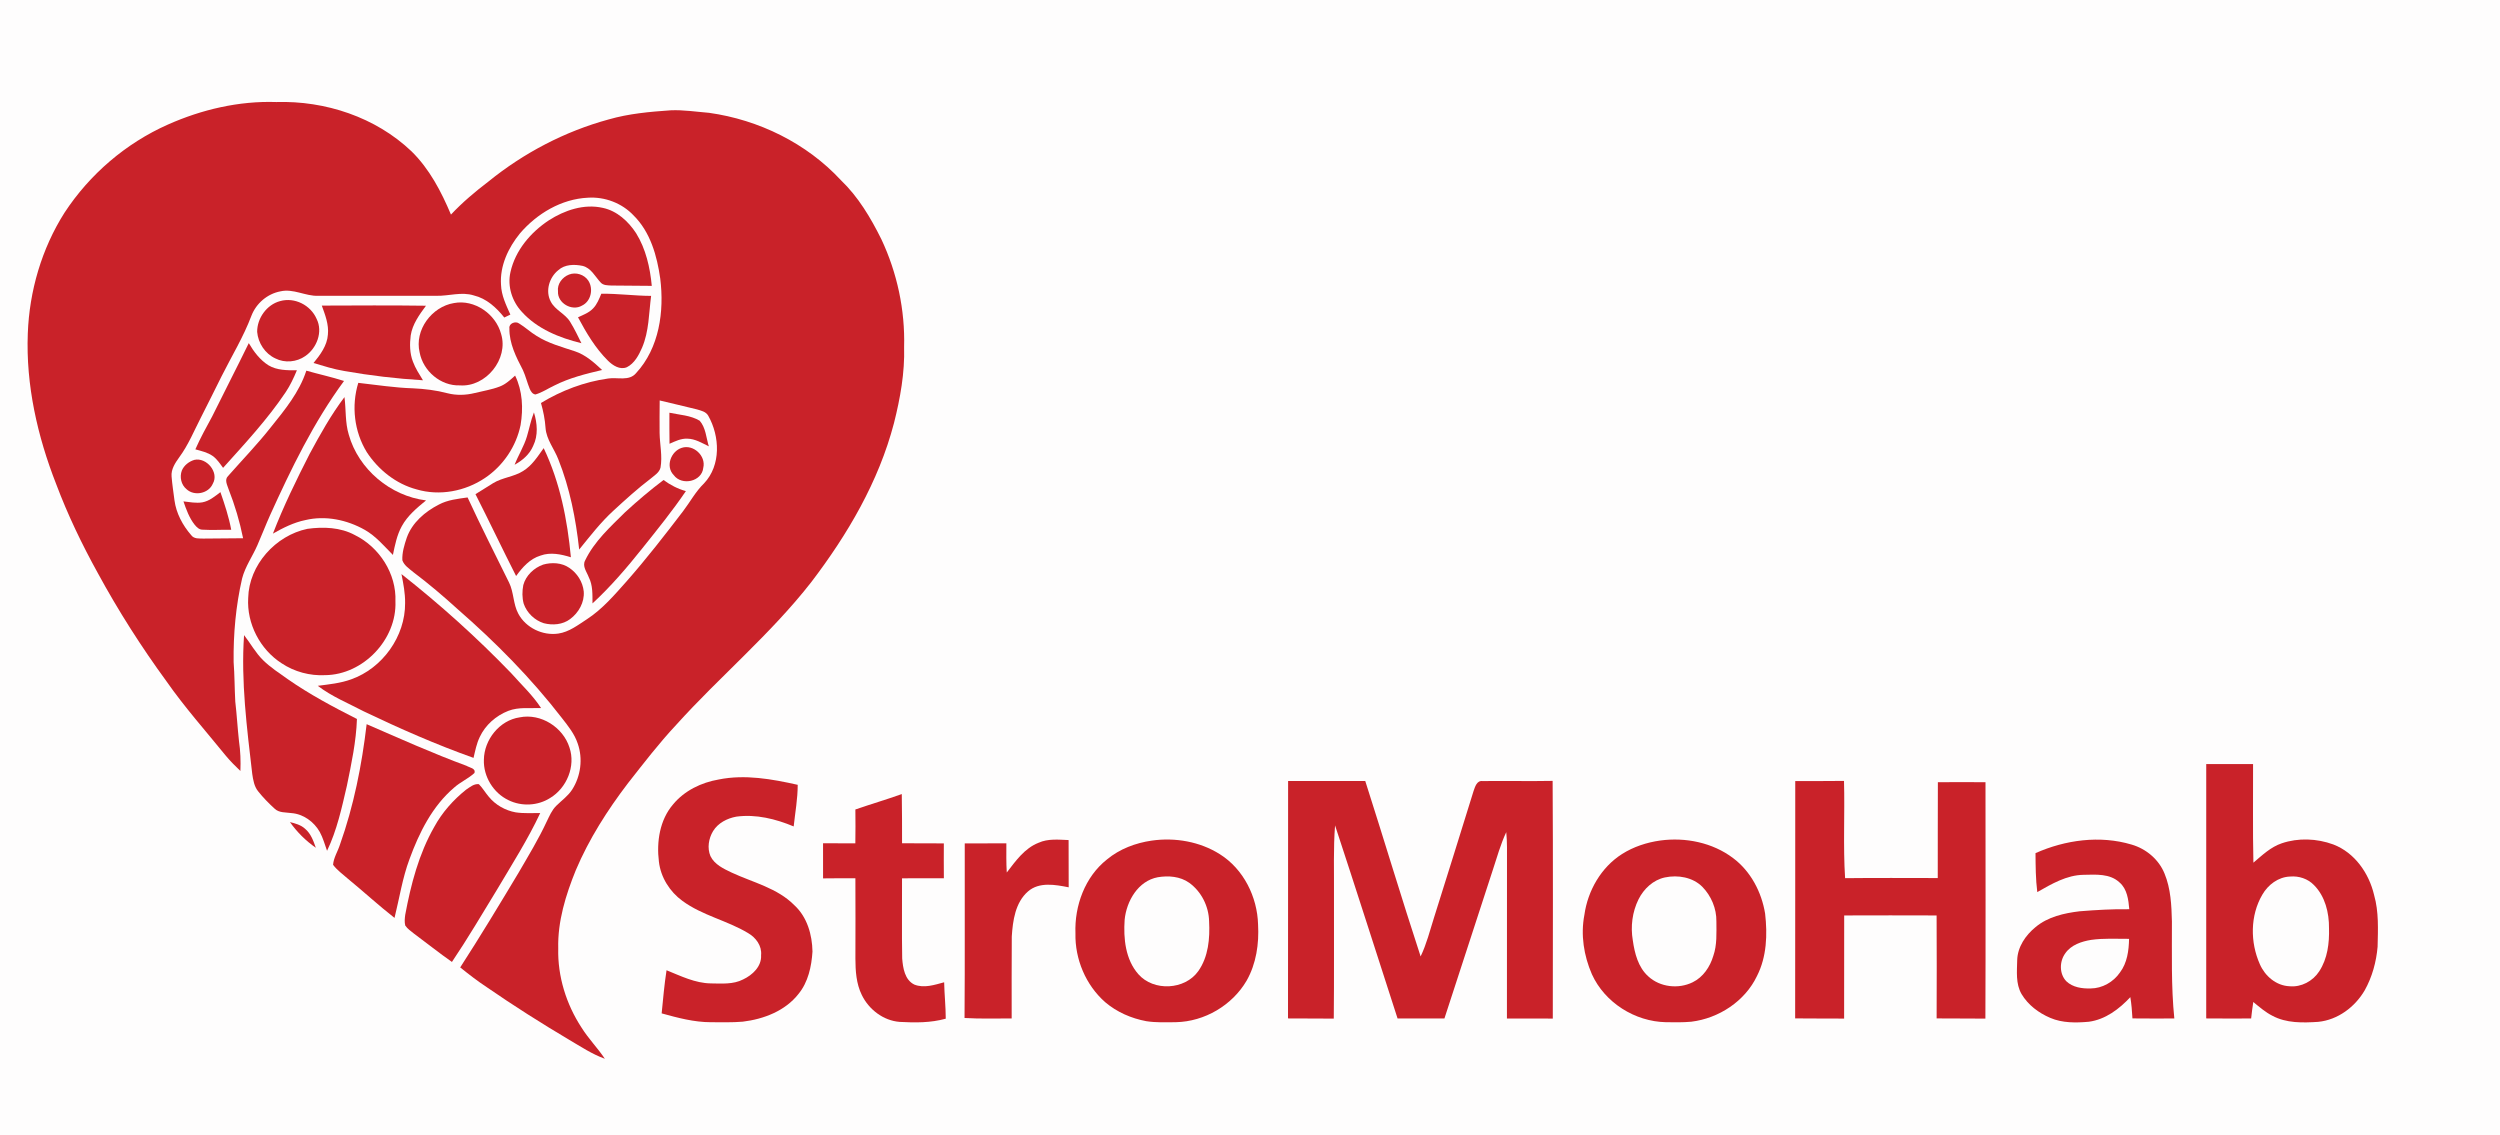 <?xml version="1.0" encoding="UTF-8" ?>
<!DOCTYPE svg PUBLIC "-//W3C//DTD SVG 1.1//EN" "http://www.w3.org/Graphics/SVG/1.1/DTD/svg11.dtd">
<svg width="1484pt" height="674pt" viewBox="0 0 1484 674" version="1.1" xmlns="http://www.w3.org/2000/svg">
<path fill="#fefdfd" d=" M 0.00 0.00 L 1484.00 0.00 L 1484.00 674.00 L 0.00 674.00 L 0.00 0.00 Z" />
<path fill="#c92229" d=" M 99.65 73.95 C 119.80 64.98 141.88 59.83 163.99 60.57 C 193.08 59.68 222.98 69.56 244.23 89.79 C 254.94 100.26 261.93 113.73 267.69 127.38 C 274.45 120.17 282.03 113.79 289.88 107.81 C 310.81 90.82 335.24 78.01 361.26 70.91 C 373.23 67.44 385.69 66.35 398.07 65.48 C 405.71 65.14 413.29 66.36 420.89 66.97 C 450.38 71.10 478.76 84.98 499.10 106.90 C 509.46 116.81 516.87 129.30 523.19 142.05 C 532.55 161.93 537.28 184.03 536.68 206.00 C 537.12 221.28 534.38 236.45 530.65 251.21 C 521.58 285.89 503.13 317.31 481.52 345.61 C 457.55 376.35 427.40 401.43 401.36 430.31 C 391.14 441.23 382.04 453.11 372.80 464.86 C 360.61 480.84 349.67 497.96 341.81 516.52 C 335.82 531.26 330.97 546.92 331.37 563.00 C 330.97 579.55 336.11 596.06 345.13 609.88 C 349.23 616.48 354.74 622.04 359.05 628.49 C 351.49 625.77 344.78 621.29 337.90 617.25 C 321.25 607.37 304.90 596.99 288.96 586.00 C 283.47 582.39 278.29 578.36 273.18 574.26 C 285.13 555.78 296.50 536.92 307.82 518.05 C 313.66 507.99 319.73 498.04 324.62 487.48 C 326.19 484.26 327.63 480.84 330.23 478.29 C 333.41 475.14 337.18 472.52 339.63 468.71 C 344.76 460.71 346.11 450.34 342.93 441.36 C 341.07 435.68 337.25 431.00 333.65 426.35 C 315.32 402.59 294.12 381.17 271.52 361.48 C 263.10 353.82 254.42 346.44 245.32 339.59 C 242.91 337.55 239.93 335.70 238.84 332.59 C 238.61 328.01 240.02 323.48 241.46 319.17 C 244.65 310.24 252.28 303.72 260.52 299.51 C 265.77 296.71 271.77 296.10 277.56 295.28 C 285.42 312.27 293.87 328.98 302.16 345.77 C 305.06 351.62 304.55 358.54 307.68 364.31 C 312.12 372.63 322.11 377.45 331.40 376.09 C 337.86 375.14 343.10 370.99 348.43 367.55 C 357.61 361.56 364.78 353.13 372.00 345.02 C 383.75 331.66 394.67 317.60 405.46 303.47 C 409.65 297.98 412.92 291.76 417.93 286.92 C 428.08 276.18 427.33 258.99 420.40 246.75 C 419.02 244.31 416.09 243.74 413.64 243.00 C 406.31 241.16 398.93 239.50 391.59 237.71 C 391.56 244.15 391.44 250.58 391.54 257.02 C 391.65 263.87 393.30 270.75 392.08 277.59 C 391.32 280.60 388.39 282.26 386.19 284.15 C 378.47 290.02 371.29 296.55 364.16 303.11 C 356.57 310.05 350.28 318.24 343.80 326.20 C 341.82 307.99 338.25 289.79 331.44 272.73 C 329.04 266.43 324.33 260.93 323.83 253.99 C 323.50 248.97 322.49 244.04 321.12 239.21 C 333.30 231.81 346.94 226.63 361.08 224.67 C 366.54 223.84 373.46 226.39 377.56 221.50 C 391.37 206.59 394.36 184.84 391.92 165.36 C 390.01 151.87 386.07 137.74 376.11 127.90 C 369.22 120.56 358.97 116.69 348.96 117.36 C 333.24 118.11 318.73 126.78 308.64 138.55 C 301.71 147.05 296.65 157.81 297.40 169.01 C 297.59 175.32 300.43 181.08 302.95 186.74 C 301.73 187.29 300.53 187.87 299.35 188.48 C 294.65 182.60 288.78 177.17 281.26 175.37 C 273.95 173.05 266.45 175.77 259.03 175.59 C 235.66 175.54 212.29 175.55 188.92 175.60 C 181.28 175.87 174.12 171.16 166.44 172.95 C 158.69 174.41 152.09 180.08 149.25 187.41 C 144.53 199.95 137.53 211.41 131.53 223.35 C 127.46 231.43 123.51 239.57 119.37 247.62 C 115.24 255.64 111.81 264.11 106.42 271.42 C 104.02 274.77 101.46 278.53 101.85 282.86 C 102.23 287.60 102.97 292.29 103.57 297.01 C 104.60 304.69 108.42 311.81 113.45 317.61 C 115.16 320.04 118.33 319.62 120.91 319.70 C 128.71 319.60 136.50 319.58 144.30 319.50 C 142.30 309.57 139.41 299.84 135.70 290.42 C 134.92 287.94 133.07 284.79 135.40 282.56 C 143.86 272.96 152.79 263.75 160.72 253.68 C 169.03 243.36 177.68 232.83 181.84 220.03 C 189.28 222.14 196.84 223.78 204.21 226.14 C 186.16 250.69 172.80 278.28 160.26 305.95 C 157.65 311.78 155.38 317.75 152.80 323.60 C 149.90 330.26 145.55 336.29 143.71 343.40 C 139.98 359.64 138.47 376.34 138.68 392.99 C 139.28 400.80 139.23 408.63 139.66 416.45 C 140.58 424.28 141.00 432.15 141.87 439.99 C 142.74 445.83 142.94 451.75 142.70 457.65 C 139.72 454.81 136.80 451.90 134.16 448.74 C 122.24 434.05 109.62 419.88 98.77 404.35 C 83.82 383.88 70.17 362.45 58.06 340.17 C 48.64 323.13 40.18 305.54 33.33 287.31 C 22.23 258.96 15.31 228.55 16.50 197.97 C 17.43 172.73 24.73 147.63 38.30 126.25 C 53.23 103.46 74.73 85.02 99.65 73.95 Z" />
<path fill="#c92229" d=" M 325.79 130.79 C 335.13 124.79 346.68 120.85 357.81 123.39 C 366.24 125.16 372.98 131.38 377.58 138.41 C 383.40 147.79 385.87 158.81 386.90 169.69 C 378.90 169.66 370.90 169.58 362.90 169.49 C 360.69 169.36 358.05 169.48 356.48 167.61 C 353.21 164.11 350.88 159.07 345.83 157.83 C 340.99 156.81 335.23 156.86 331.38 160.40 C 326.03 164.68 323.61 172.73 326.90 178.96 C 329.52 184.16 335.62 186.22 338.53 191.20 C 341.02 195.22 343.03 199.51 345.14 203.73 C 332.15 200.56 318.98 195.29 309.82 185.17 C 303.97 178.91 301.06 169.88 303.03 161.44 C 305.90 148.60 314.99 137.92 325.79 130.79 Z" />
<path fill="#c92229" d=" M 337.79 162.97 C 341.83 161.38 346.83 162.95 349.22 166.58 C 352.38 171.40 350.86 178.85 345.48 181.40 C 339.55 184.94 330.82 179.95 331.22 172.97 C 330.66 168.55 333.80 164.52 337.79 162.97 Z" />
<path fill="#c92229" d=" M 356.94 174.36 C 366.82 174.24 376.62 175.60 386.50 175.64 C 385.15 185.94 385.30 196.67 381.13 206.39 C 379.16 210.86 376.66 215.68 372.10 217.98 C 367.96 219.71 363.77 216.93 360.90 214.12 C 353.43 206.72 348.02 197.56 343.10 188.34 C 346.24 186.90 349.63 185.65 352.06 183.08 C 354.43 180.65 355.64 177.42 356.94 174.36 Z" />
<path fill="#c92229" d=" M 166.24 178.74 C 174.89 176.27 184.41 181.13 187.94 189.29 C 191.82 196.97 188.02 206.73 181.20 211.37 C 176.09 214.95 169.05 215.62 163.46 212.76 C 157.35 209.96 153.21 203.62 152.65 196.99 C 152.61 188.89 158.32 180.86 166.24 178.74 Z" />
<path fill="#c92229" d=" M 269.50 179.89 C 281.73 177.58 294.34 186.44 297.46 198.27 C 302.01 213.09 288.40 229.91 272.97 228.76 C 261.60 229.18 251.20 220.28 249.10 209.23 C 245.92 195.95 256.30 182.02 269.50 179.89 Z" />
<path fill="#c92229" d=" M 191.02 181.40 C 211.63 181.33 232.25 181.19 252.86 181.48 C 248.94 186.80 244.84 192.39 243.80 199.09 C 243.14 204.28 243.20 209.73 245.11 214.67 C 246.57 218.62 248.89 222.16 251.08 225.73 C 235.39 224.79 219.74 222.95 204.26 220.20 C 198.08 219.17 192.10 217.27 186.11 215.48 C 190.11 210.59 194.20 205.15 194.64 198.60 C 195.27 192.62 193.00 186.91 191.02 181.40 Z" />
<path fill="#c92229" d=" M 302.38 194.90 C 301.93 192.04 305.98 190.39 308.10 192.00 C 311.76 194.19 314.86 197.19 318.52 199.39 C 325.49 203.82 333.52 205.96 341.28 208.53 C 347.60 210.62 352.63 215.16 357.41 219.63 C 347.72 221.90 337.95 224.33 329.02 228.86 C 325.29 230.61 321.83 232.99 317.85 234.16 C 316.05 233.95 315.06 232.27 314.43 230.77 C 312.94 227.12 312.04 223.27 310.40 219.68 C 306.37 211.95 302.25 203.86 302.38 194.90 Z" />
<path fill="#c92229" d=" M 147.68 203.68 C 150.63 208.75 154.31 213.63 159.32 216.82 C 164.40 219.89 170.49 219.82 176.23 219.81 C 174.37 224.27 172.32 228.68 169.63 232.72 C 158.77 248.93 145.43 263.25 132.42 277.72 C 130.57 275.21 128.83 272.50 126.25 270.66 C 123.20 268.51 119.48 267.73 115.96 266.73 C 118.91 260.04 122.45 253.63 125.94 247.21 C 133.12 232.66 140.57 218.26 147.68 203.68 Z" />
<path fill="#c92229" d=" M 296.60 229.46 C 300.17 228.13 302.98 225.46 305.77 222.95 C 310.20 232.05 310.67 242.46 309.02 252.30 C 306.42 265.03 298.63 276.53 287.85 283.75 C 276.14 291.64 260.93 294.55 247.29 290.50 C 235.09 287.27 224.62 278.90 217.75 268.44 C 210.25 256.25 208.48 240.92 212.68 227.26 C 223.46 228.44 234.20 230.18 245.06 230.50 C 251.99 230.81 258.92 231.65 265.64 233.43 C 270.93 234.79 276.51 234.61 281.80 233.30 C 286.73 232.06 291.83 231.30 296.60 229.46 Z" />
<path fill="#c92229" d=" M 183.77 269.49 C 190.04 257.87 196.49 246.27 204.48 235.72 C 205.44 243.13 204.83 250.75 207.02 257.97 C 212.79 278.56 231.75 294.42 252.90 297.04 C 247.49 301.48 241.91 306.09 238.51 312.34 C 235.60 317.61 234.45 323.58 233.23 329.41 C 227.99 324.12 223.11 318.25 216.54 314.53 C 205.97 308.54 193.18 305.87 181.23 308.73 C 174.35 310.14 168.04 313.32 162.00 316.77 C 168.25 300.57 175.89 284.95 183.77 269.49 Z" />
<path fill="#c92229" d=" M 397.36 244.99 C 403.37 246.28 409.95 246.51 415.33 249.74 C 418.98 253.90 419.18 259.86 420.76 264.96 C 416.71 262.98 412.65 260.47 408.01 260.39 C 404.24 260.22 400.78 261.93 397.43 263.42 C 397.38 257.27 397.30 251.13 397.36 244.99 Z" />
<path fill="#c92229" d=" M 312.77 259.13 C 314.21 254.36 315.09 249.44 316.95 244.81 C 318.93 251.22 319.55 258.45 316.50 264.65 C 314.41 269.67 310.13 273.31 305.47 275.89 C 307.67 270.19 311.02 265.00 312.77 259.13 Z" />
<path fill="#c92229" d=" M 404.64 265.85 C 411.53 263.54 419.21 270.59 417.46 277.70 C 416.64 285.94 404.67 288.49 399.95 282.04 C 394.89 276.94 398.21 267.93 404.64 265.85 Z" />
<path fill="#c92229" d=" M 310.46 279.63 C 315.80 276.38 319.18 270.97 322.73 266.01 C 332.40 286.24 336.82 308.59 338.88 330.79 C 333.09 329.00 326.76 327.63 320.86 329.79 C 314.56 331.68 310.08 336.78 306.36 341.93 C 298.17 325.80 290.43 309.46 282.24 293.33 C 285.77 291.23 289.18 288.96 292.68 286.83 C 298.19 283.44 304.98 283.08 310.46 279.63 Z" />
<path fill="#c92229" d=" M 115.38 272.98 C 122.58 271.34 130.21 280.40 126.33 287.12 C 123.86 293.02 115.27 294.71 110.68 290.34 C 107.49 287.74 106.54 283.11 107.93 279.33 C 109.25 276.20 112.18 273.94 115.38 272.98 Z" />
<path fill="#c92229" d=" M 371.06 304.06 C 378.36 297.33 385.95 290.92 393.87 284.93 C 397.88 287.88 402.32 290.20 407.14 291.52 C 399.17 303.27 390.20 314.31 381.34 325.41 C 372.16 336.94 362.55 348.18 351.70 358.19 C 351.67 352.95 351.95 347.44 349.49 342.63 C 348.33 339.48 345.48 336.09 347.35 332.64 C 352.79 321.32 362.28 312.77 371.06 304.06 Z" />
<path fill="#c92229" d=" M 120.06 298.20 C 124.24 297.46 127.56 294.62 130.84 292.13 C 133.39 299.45 135.83 306.84 137.26 314.47 C 131.55 314.40 125.82 314.78 120.12 314.41 C 118.17 314.40 116.73 312.91 115.58 311.52 C 112.34 307.45 110.57 302.48 108.90 297.63 C 112.59 298.03 116.34 298.81 120.06 298.20 Z" />
<path fill="#c92229" d=" M 182.49 313.92 C 191.95 312.62 202.06 312.97 210.63 317.61 C 225.22 324.77 235.40 340.60 234.73 357.00 C 235.60 379.56 215.64 400.54 193.05 400.77 C 183.96 401.25 174.76 398.78 167.18 393.73 C 154.37 385.51 146.41 370.19 147.33 354.95 C 147.78 335.36 163.57 317.86 182.49 313.92 Z" />
<path fill="#c92229" d=" M 322.41 335.15 C 327.51 333.69 333.42 333.98 337.89 337.05 C 342.61 340.19 345.95 345.44 346.51 351.11 C 347.02 357.51 343.49 363.74 338.43 367.48 C 334.04 370.82 328.02 371.29 322.81 369.94 C 317.36 368.23 312.76 363.80 310.88 358.40 C 309.88 354.80 309.93 350.93 310.63 347.29 C 312.16 341.60 316.94 337.09 322.41 335.15 Z" />
<path fill="#c92229" d=" M 238.31 340.78 C 261.31 358.88 283.11 378.51 303.43 399.58 C 309.44 406.39 316.20 412.62 321.17 420.29 C 314.68 420.58 307.90 419.56 301.70 421.98 C 294.43 424.82 288.12 430.35 284.79 437.47 C 282.89 441.37 282.08 445.68 281.09 449.88 C 258.86 441.97 237.23 432.45 215.95 422.27 C 206.73 417.43 196.95 413.48 188.63 407.10 C 195.32 406.22 202.13 405.58 208.50 403.24 C 227.06 396.65 240.63 377.74 240.47 357.97 C 240.55 352.17 239.44 346.45 238.31 340.78 Z" />
<path fill="#c92229" d=" M 144.87 377.00 C 148.69 381.89 151.67 387.46 156.12 391.84 C 160.55 396.19 165.79 399.58 170.83 403.16 C 183.80 412.21 197.79 419.64 211.88 426.79 C 211.42 440.19 208.59 453.35 205.91 466.44 C 202.88 479.53 200.01 492.85 194.14 505.03 C 192.78 501.29 191.75 497.39 189.83 493.88 C 186.40 487.79 180.06 483.18 172.99 482.65 C 169.61 482.14 165.65 482.60 163.00 480.01 C 159.50 476.83 156.17 473.43 153.23 469.72 C 150.86 466.81 150.28 462.99 149.73 459.40 C 146.57 432.07 142.98 404.56 144.87 377.00 Z" />
<path fill="#c92229" d=" M 308.48 425.82 C 321.04 423.28 334.24 431.68 338.04 443.74 C 341.81 454.79 336.42 467.78 326.54 473.70 C 319.24 478.36 309.56 478.82 301.82 474.97 C 292.86 470.72 286.90 460.92 287.23 451.02 C 287.36 439.13 296.49 427.56 308.48 425.82 Z" />
<path fill="#c92229" d=" M 217.64 429.87 C 237.29 438.39 256.84 447.19 276.96 454.60 C 278.72 455.70 282.56 456.02 281.62 458.87 C 277.95 462.22 273.27 464.21 269.56 467.53 C 256.63 478.54 248.85 494.21 243.11 509.89 C 238.87 521.20 237.09 533.19 234.19 544.87 C 224.67 537.41 215.78 529.21 206.43 521.55 C 203.43 518.92 200.12 516.56 197.71 513.35 C 198.03 509.12 200.51 505.41 201.78 501.43 C 210.00 478.35 214.79 454.17 217.64 429.87 Z" />
<path fill="#c92229" d=" M 1309.62 453.56 C 1318.88 453.52 1328.15 453.54 1337.42 453.55 C 1337.50 473.06 1337.17 492.58 1337.62 512.09 C 1342.80 507.70 1347.87 502.79 1354.45 500.58 C 1364.29 497.24 1375.30 497.70 1385.02 501.26 C 1397.73 506.10 1406.24 518.35 1409.26 531.27 C 1412.12 541.28 1411.57 551.77 1411.34 562.04 C 1410.56 571.00 1408.12 579.93 1403.72 587.80 C 1397.94 597.77 1387.67 605.46 1376.02 606.58 C 1366.88 607.17 1357.16 607.42 1348.86 602.94 C 1344.68 600.83 1341.15 597.71 1337.55 594.79 C 1337.08 598.04 1336.59 601.29 1336.28 604.57 C 1327.39 604.60 1318.50 604.63 1309.61 604.54 C 1309.67 554.21 1309.65 503.88 1309.62 453.56 Z" />
<path fill="#c92229" d=" M 426.67 462.70 C 442.27 459.56 458.22 462.44 473.52 465.87 C 473.53 474.17 472.01 482.35 471.13 490.57 C 460.44 486.10 448.71 483.18 437.08 484.76 C 431.65 485.75 426.20 488.54 423.27 493.37 C 420.65 497.73 419.70 503.40 421.72 508.18 C 424.13 513.20 429.51 515.67 434.28 517.95 C 446.96 523.86 461.48 527.11 471.59 537.40 C 479.14 544.36 482.11 554.87 482.29 564.85 C 481.71 573.73 479.75 582.97 473.98 590.01 C 466.07 600.10 453.33 604.96 440.93 606.46 C 434.64 607.01 428.30 606.78 421.99 606.79 C 412.02 606.79 402.30 604.18 392.76 601.54 C 393.62 592.99 394.34 584.44 395.66 575.94 C 404.13 579.36 412.63 583.62 421.96 583.75 C 428.37 583.82 435.22 584.44 441.12 581.39 C 446.68 578.77 452.16 573.68 451.78 567.02 C 452.35 561.43 448.67 556.51 444.03 553.86 C 431.62 546.39 416.90 543.44 405.13 534.80 C 397.57 529.32 392.17 520.76 391.12 511.41 C 389.67 499.68 391.61 486.73 399.52 477.51 C 406.27 469.32 416.33 464.48 426.67 462.70 Z" />
<path fill="#c92229" d=" M 764.62 463.62 C 779.88 463.63 795.15 463.63 810.42 463.61 C 821.52 498.27 831.94 533.16 843.28 567.74 C 846.80 560.42 848.77 552.52 851.20 544.82 C 859.02 519.71 867.02 494.65 874.72 469.51 C 875.61 467.02 876.63 463.23 880.01 463.64 C 893.88 463.46 907.77 463.80 921.64 463.53 C 921.94 510.56 921.76 557.60 921.74 604.63 C 912.66 604.56 903.58 604.60 894.51 604.60 C 894.58 570.74 894.48 536.89 894.55 503.03 C 894.54 500.00 894.40 496.97 894.11 493.97 C 890.74 501.16 888.62 508.85 886.14 516.38 C 876.60 545.79 867.03 575.19 857.41 604.57 C 848.13 604.60 838.86 604.61 829.59 604.55 C 817.22 566.35 805.05 528.09 792.49 489.96 C 791.44 503.62 791.96 517.31 791.85 531.00 C 791.78 555.55 791.98 580.10 791.73 604.65 C 782.67 604.53 773.61 604.65 764.56 604.54 C 764.66 557.56 764.54 510.59 764.62 463.62 Z" />
<path fill="#c92229" d=" M 1065.66 463.63 C 1075.30 463.61 1084.95 463.69 1094.60 463.55 C 1095.14 482.79 1094.02 502.07 1095.25 521.28 C 1113.58 521.07 1131.91 521.20 1150.25 521.21 C 1150.31 502.25 1150.22 483.29 1150.32 464.33 C 1159.74 464.23 1169.16 464.24 1178.59 464.33 C 1178.60 511.10 1178.72 557.88 1178.53 604.65 C 1168.88 604.52 1159.23 604.65 1149.58 604.53 C 1149.66 584.16 1149.67 563.78 1149.57 543.41 C 1131.28 543.35 1113.00 543.34 1094.71 543.41 C 1094.70 563.82 1094.74 584.22 1094.67 604.63 C 1084.98 604.54 1075.29 604.66 1065.60 604.52 C 1065.70 557.56 1065.59 510.59 1065.66 463.63 Z" />
<path fill="#c92229" d=" M 276.68 468.74 C 278.94 467.25 281.38 465.11 284.27 465.49 C 286.49 467.75 288.08 470.52 290.12 472.92 C 294.10 477.82 299.94 481.10 306.12 482.22 C 310.94 482.95 315.83 482.58 320.68 482.63 C 313.30 498.36 303.93 513.04 295.10 527.97 C 286.29 542.40 277.72 556.99 268.27 571.01 C 260.62 565.67 253.35 559.81 245.83 554.27 C 243.95 552.81 241.94 551.39 240.56 549.41 C 240.02 547.32 240.27 545.13 240.54 543.03 C 243.90 525.01 248.59 506.96 257.73 490.92 C 262.42 482.31 269.04 474.84 276.68 468.74 Z" />
<path fill="#c92229" d=" M 507.75 480.51 C 516.89 477.34 526.19 474.62 535.30 471.36 C 535.51 481.09 535.42 490.83 535.46 500.57 C 543.73 500.53 551.99 500.65 560.26 500.64 C 560.24 507.54 560.20 514.43 560.28 521.33 C 552.00 521.23 543.72 521.41 535.44 521.37 C 535.53 537.22 535.25 553.07 535.54 568.92 C 535.98 574.57 537.05 581.67 542.74 584.44 C 548.50 586.75 554.76 584.61 560.45 583.08 C 560.59 590.29 561.39 597.47 561.40 604.69 C 552.51 607.18 543.18 607.11 534.03 606.60 C 524.33 605.84 515.73 599.22 511.55 590.59 C 508.26 583.91 507.79 576.33 507.77 569.02 C 507.83 553.13 507.83 537.24 507.76 521.35 C 501.36 521.37 494.96 521.28 488.57 521.41 C 488.56 514.45 488.56 507.50 488.56 500.55 C 494.95 500.63 501.34 500.55 507.73 500.60 C 507.79 493.91 507.88 487.21 507.75 480.51 Z" />
<path fill="#c92229" d=" M 172.11 487.99 C 175.27 488.78 178.59 489.66 181.06 491.93 C 184.50 494.79 186.05 499.14 187.48 503.24 C 181.51 499.10 176.30 493.90 172.11 487.99 Z" />
<path fill="#c92229" d=" M 616.51 500.26 C 622.11 497.73 628.36 498.43 634.32 498.66 C 634.34 508.01 634.30 517.36 634.37 526.71 C 626.47 525.15 616.89 523.35 610.23 529.15 C 602.65 535.75 601.20 546.48 600.59 555.96 C 600.43 572.15 600.57 588.35 600.53 604.55 C 591.20 604.55 581.87 604.83 572.55 604.28 C 572.81 569.74 572.59 535.18 572.67 500.64 C 580.90 500.58 589.14 500.60 597.38 500.61 C 597.36 506.38 597.26 512.16 597.62 517.93 C 602.87 511.11 608.17 503.52 616.51 500.26 Z" />
<path fill="#c92229" d=" M 683.70 498.98 C 697.52 497.01 712.22 499.55 724.10 507.05 C 738.18 515.89 746.36 532.41 746.79 548.82 C 747.43 560.24 745.70 572.10 739.97 582.16 C 731.40 596.79 715.02 606.41 698.06 606.77 C 692.17 606.83 686.23 607.09 680.40 606.17 C 671.54 604.51 662.95 600.78 656.06 594.91 C 644.51 584.78 638.03 569.32 638.39 554.02 C 637.77 537.68 644.03 520.47 657.10 510.17 C 664.63 503.92 674.08 500.37 683.70 498.98 Z" />
<path fill="#c92229" d=" M 985.47 498.94 C 1000.46 496.89 1016.55 500.13 1028.75 509.35 C 1039.22 517.17 1045.69 529.54 1047.77 542.30 C 1049.20 554.73 1048.75 567.91 1042.98 579.28 C 1035.84 594.34 1020.30 604.48 1003.95 606.49 C 998.96 606.95 993.94 606.85 988.94 606.78 C 970.52 606.44 952.59 595.17 944.94 578.29 C 940.16 567.32 938.21 554.92 940.49 543.09 C 942.50 528.68 950.42 514.84 962.83 506.96 C 969.65 502.63 977.49 500.06 985.47 498.94 Z" />
<path fill="#c92229" d=" M 1208.28 506.42 C 1225.95 498.56 1246.50 495.73 1265.25 501.32 C 1273.87 503.79 1281.44 510.11 1284.84 518.49 C 1288.58 527.47 1289.01 537.36 1289.25 546.96 C 1289.31 566.17 1288.74 585.42 1290.68 604.57 C 1282.39 604.60 1274.11 604.62 1265.82 604.53 C 1265.60 600.30 1265.24 596.07 1264.57 591.90 C 1257.97 598.96 1249.78 605.19 1239.94 606.51 C 1232.29 607.19 1224.24 607.31 1217.05 604.22 C 1210.17 601.30 1203.83 596.54 1199.98 590.05 C 1196.46 583.97 1197.28 576.66 1197.41 569.94 C 1197.63 562.08 1202.40 555.15 1208.31 550.32 C 1215.60 544.22 1225.24 542.05 1234.45 540.94 C 1244.26 540.16 1254.09 539.56 1263.94 539.72 C 1263.45 534.08 1262.72 527.75 1258.15 523.82 C 1252.47 518.46 1244.09 519.15 1236.88 519.29 C 1226.78 519.41 1217.85 524.71 1209.33 529.55 C 1208.36 521.88 1208.34 514.14 1208.28 506.42 Z" />
<path fill="#fefdfd" d=" M 1359.38 520.32 C 1364.55 519.85 1369.94 521.60 1373.58 525.39 C 1380.21 532.04 1382.59 541.84 1382.50 550.99 C 1382.75 559.80 1381.62 569.08 1376.68 576.60 C 1372.92 582.42 1365.98 586.13 1359.01 585.43 C 1351.15 585.11 1344.47 579.36 1341.44 572.35 C 1335.67 559.40 1335.66 543.45 1342.92 531.07 C 1346.30 525.18 1352.41 520.56 1359.38 520.32 Z" />
<path fill="#fefdfd" d=" M 687.27 520.73 C 693.57 519.66 700.56 520.21 705.91 524.02 C 713.15 529.24 717.55 538.02 717.72 546.92 C 718.25 557.04 717.33 567.90 711.32 576.43 C 703.37 587.68 684.83 588.62 675.73 578.29 C 668.04 569.55 666.82 557.10 667.59 545.95 C 668.68 534.89 675.57 522.90 687.27 520.73 Z" />
<path fill="#fefdfd" d=" M 988.27 520.85 C 995.99 519.22 1004.82 520.69 1010.55 526.45 C 1015.81 531.86 1018.97 539.36 1018.85 546.94 C 1018.86 553.81 1019.31 560.89 1017.00 567.48 C 1015.06 573.93 1010.99 580.04 1004.80 583.06 C 996.37 587.23 985.42 586.03 978.44 579.59 C 972.40 574.18 970.33 565.89 969.23 558.17 C 967.83 549.97 968.93 541.32 972.62 533.85 C 975.73 527.62 981.32 522.33 988.27 520.85 Z" />
<path fill="#fefdfd" d=" M 1241.32 557.91 C 1248.77 556.87 1256.31 557.31 1263.81 557.30 C 1263.68 564.24 1262.72 571.57 1258.41 577.27 C 1254.52 582.93 1247.92 586.71 1241.00 586.75 C 1235.95 586.90 1230.36 586.11 1226.57 582.48 C 1222.32 578.07 1222.44 570.68 1225.96 565.87 C 1229.42 560.88 1235.59 558.85 1241.32 557.91 Z" />
</svg>
